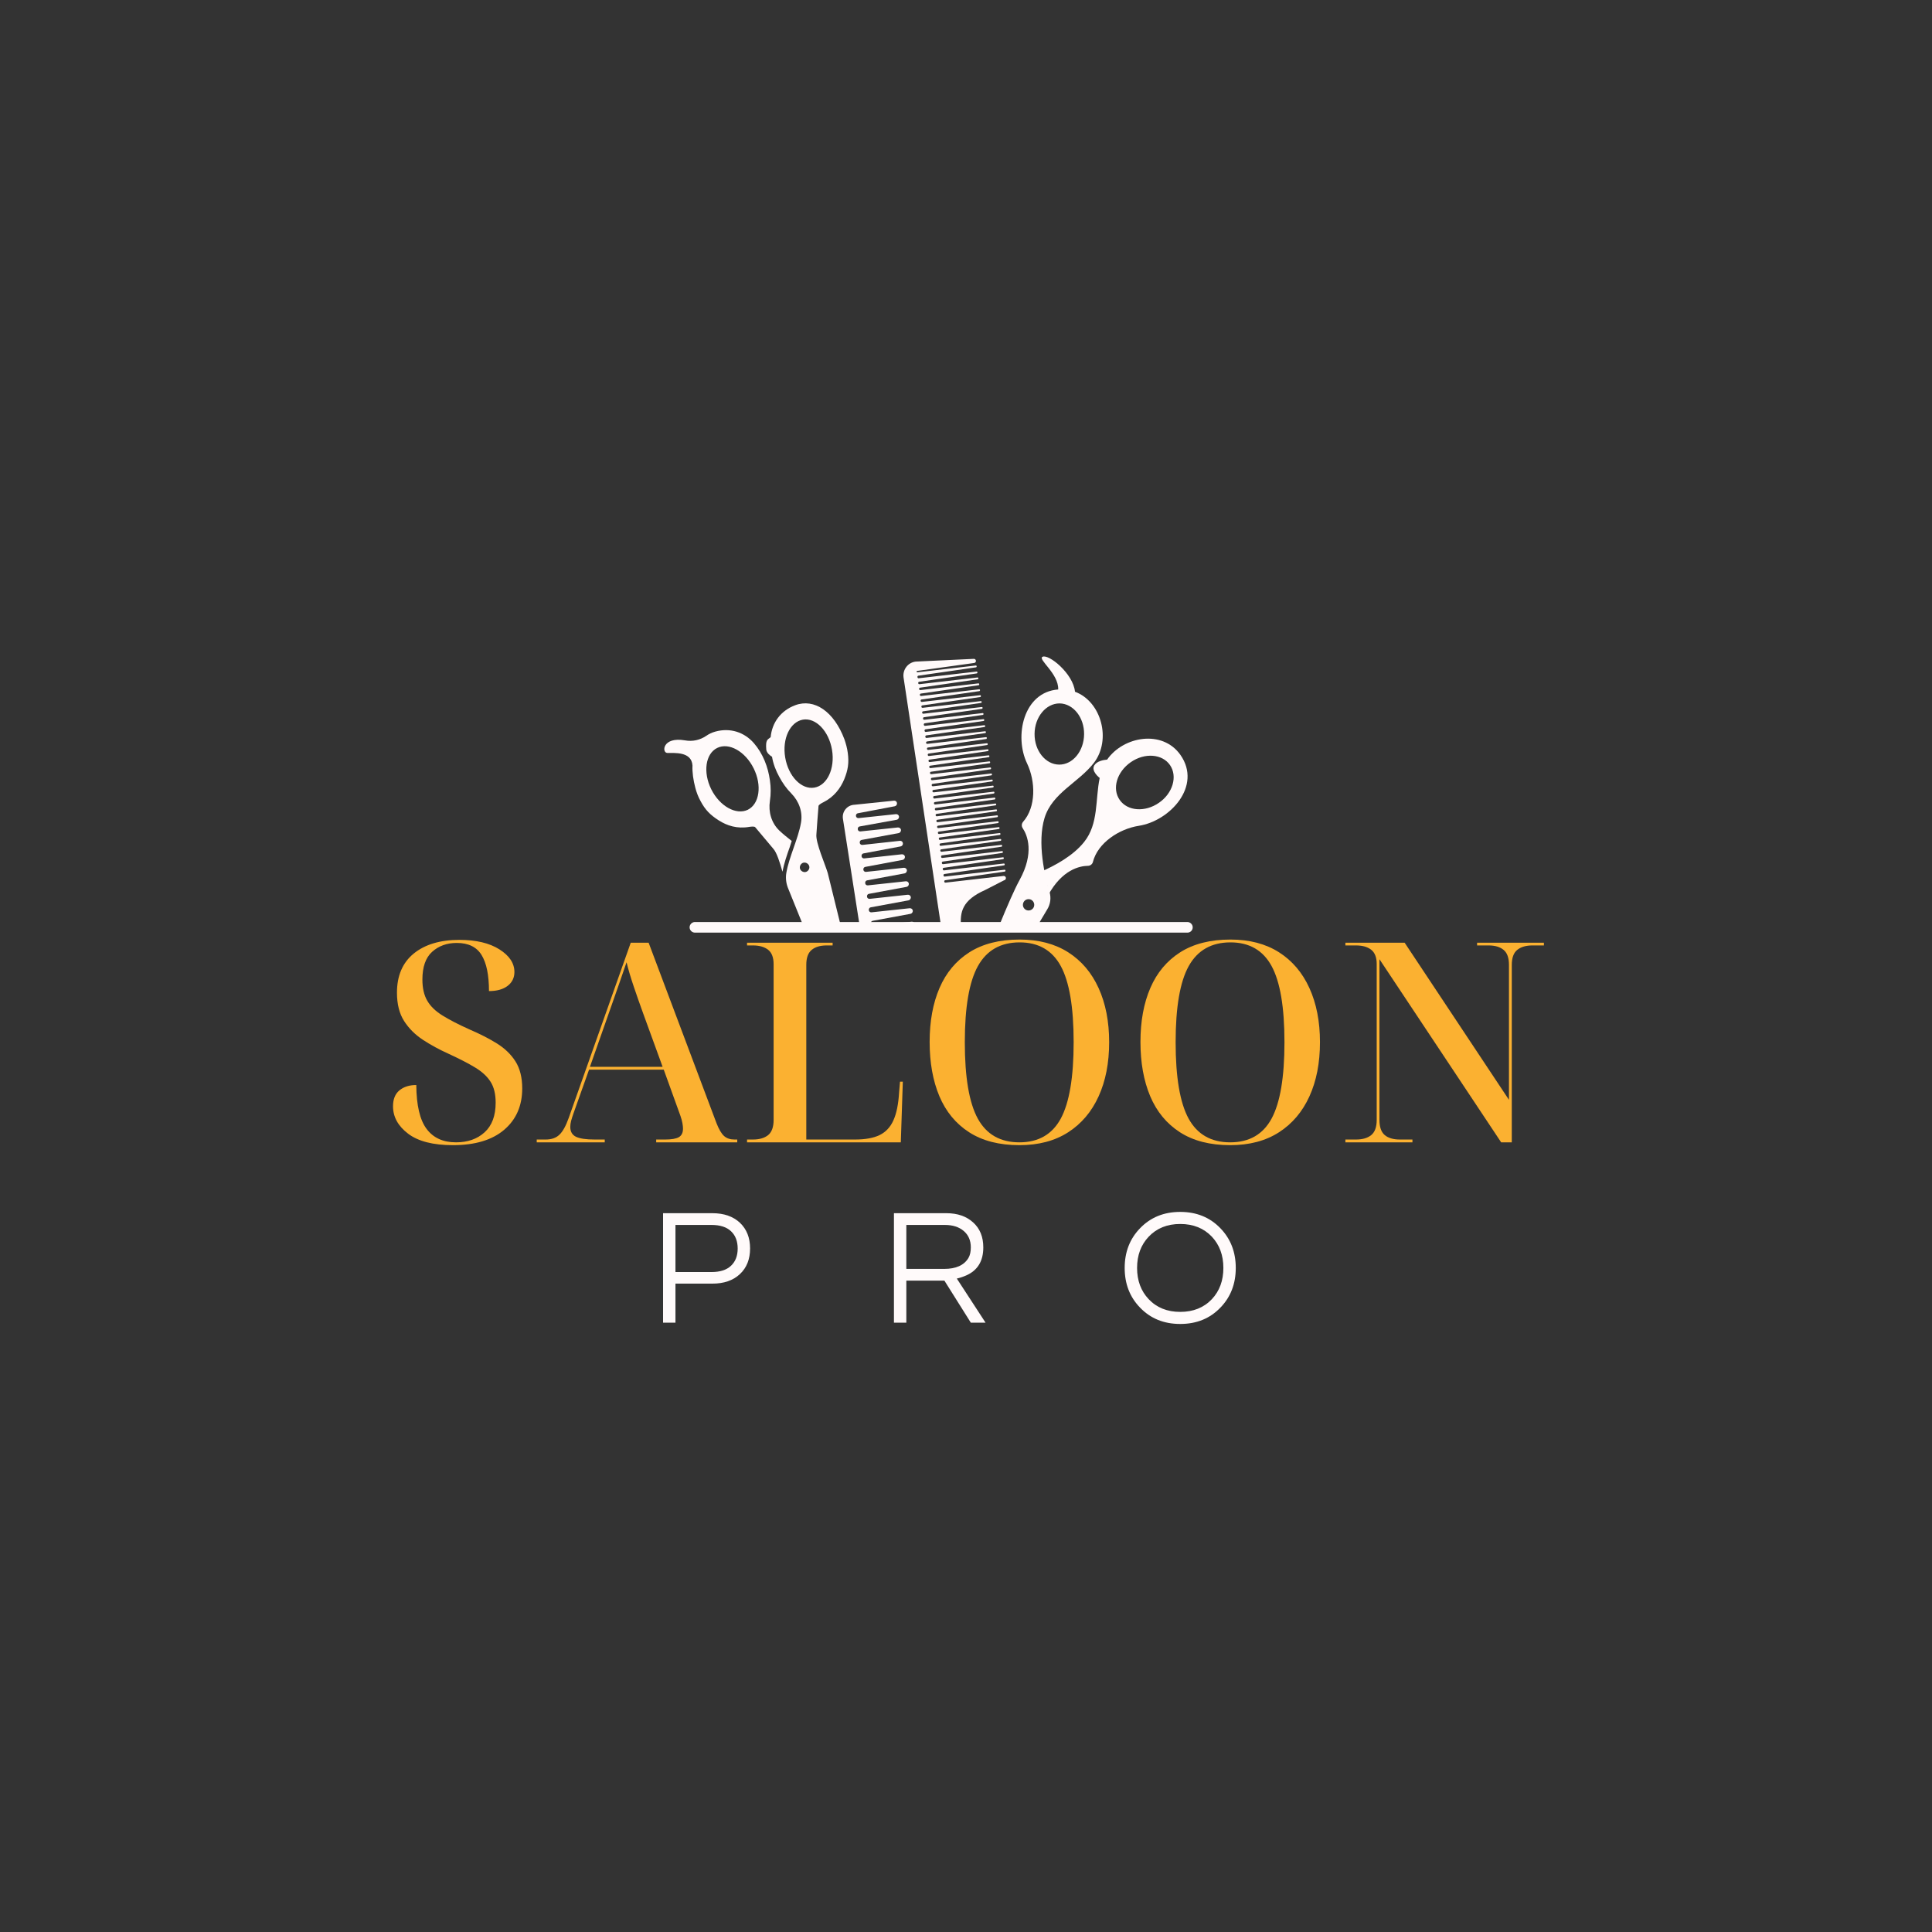 <svg xmlns="http://www.w3.org/2000/svg" xmlns:xlink="http://www.w3.org/1999/xlink" width="500" zoomAndPan="magnify" viewBox="0 0 375 375" height="500" preserveAspectRatio="xMidYMid meet" version="1.0"><rect x="0" y="0" width="375" height="375" fill="#333333" stroke="none"/><defs><g/><clipPath id="0c2bd429c8"><path d="M 128.352 141 L 154 141 L 154 170 L 128.352 170 Z M 128.352 141 " clip-rule="nonzero"/></clipPath><clipPath id="04c5886efe"><path d="M 133 178 L 232 178 L 232 180.918 L 133 180.918 Z M 133 178 " clip-rule="nonzero"/></clipPath></defs><g clip-path="url(#0c2bd429c8)"><path fill="#fffafa" d="M 153.672 163.23 C 152.816 162.555 151.965 161.879 151.258 161.203 C 149.73 159.73 149.113 157.586 149.438 155.469 C 149.641 154.145 149.641 152.82 149.438 151.469 C 149.082 148.852 148.082 146.266 146.32 144.234 C 144.465 142.117 141.73 141.207 138.852 142 C 138.203 142.176 137.586 142.473 137.086 142.824 C 135.879 143.648 134.41 143.973 132.969 143.707 C 128.559 142.941 128.41 146.117 129.527 146.148 C 130.883 146.176 134.234 145.824 134.41 148.586 C 134.352 149.91 134.559 151.383 134.969 152.941 C 135.203 153.82 135.527 154.676 135.969 155.469 C 136.879 157.203 137.852 158.172 139.496 159.23 C 141.113 160.262 143.086 160.91 145.438 160.496 C 145.613 160.469 146.406 160.352 146.582 160.555 C 146.641 160.613 150.113 164.762 150.113 164.762 C 150.758 165.465 151.375 167.406 151.875 169.199 C 152.172 167.641 152.73 165.965 153.316 164.348 C 153.434 163.965 153.555 163.613 153.672 163.23 Z M 138.055 153.203 C 136.41 149.883 136.938 146.293 139.203 145.176 C 141.469 144.059 144.645 145.824 146.289 149.145 C 147.938 152.469 147.406 156.055 145.145 157.176 C 142.879 158.262 139.703 156.496 138.055 153.203 Z M 138.055 153.203 " fill-opacity="1" fill-rule="nonzero"/></g><path fill="#fffafa" d="M 151.258 150.793 C 151.906 152 152.672 153.086 153.613 154.027 C 155.109 155.559 155.848 157.645 155.465 159.73 C 154.934 162.762 153.172 166.32 152.641 169.348 C 152.465 170.316 152.555 171.316 152.906 172.258 L 156.023 179.965 L 163.258 179.965 L 160.668 169.465 C 160.227 167.906 158.258 163.496 158.465 161.91 C 158.465 161.91 158.844 156.527 158.875 156.438 C 158.906 156.176 159.609 155.82 159.785 155.734 C 161.902 154.676 163.141 153 163.875 151.234 C 164.609 149.41 164.816 148.059 164.551 146.117 C 164.434 145.234 164.199 144.352 163.902 143.5 C 161.875 138.09 158.051 135.504 154.348 136.883 C 151.523 137.941 149.848 140.266 149.582 143.09 C 148.965 143.59 148.582 143.559 148.73 145.473 C 148.789 146.148 149.496 146.676 149.848 146.883 C 150.082 148.266 150.582 149.559 151.258 150.793 Z M 156.465 169.23 C 155.992 169.379 155.465 169.113 155.289 168.641 C 155.141 168.172 155.406 167.641 155.875 167.465 C 156.348 167.32 156.875 167.582 157.051 168.055 C 157.227 168.523 156.934 169.055 156.465 169.23 Z M 155.848 139.68 C 158.348 139.266 160.875 141.883 161.492 145.531 C 162.109 149.176 160.551 152.469 158.051 152.879 C 155.551 153.293 153.023 150.676 152.406 147.027 C 151.789 143.383 153.348 140.117 155.848 139.68 Z M 155.848 139.68 " fill-opacity="1" fill-rule="nonzero"/><path fill="#fffafa" d="M 213.449 151 C 212.57 155.203 213.273 159.879 210.422 163.438 C 208.336 166.055 204.895 167.965 201.926 169.258 C 202.188 169.73 202.453 170.141 202.66 170.465 C 203.277 171.465 203.543 172.613 203.426 173.789 C 206.16 168.758 209.598 168.082 211.156 168.055 C 211.598 168.055 212.012 167.762 212.129 167.32 C 213.07 163.586 217.246 160.879 221.039 160.289 C 227.066 159.352 233.359 152.586 229.125 146.531 C 225.625 141.559 218.039 142.914 214.891 147.441 C 214.215 147.5 212.949 147.707 212.422 148.527 C 211.688 149.676 213.449 151 213.449 151 Z M 219.48 147.941 C 222.184 146.059 225.594 146.324 227.094 148.5 C 228.594 150.676 227.652 153.969 224.949 155.82 C 222.242 157.703 218.832 157.438 217.332 155.262 C 215.805 153.086 216.773 149.824 219.48 147.941 Z M 219.48 147.941 " fill-opacity="1" fill-rule="nonzero"/><path fill="#fffafa" d="M 193.809 179.992 L 201.188 179.992 L 203.277 176.492 C 203.895 175.492 204.043 174.258 203.719 173.141 C 202.805 170.082 201.277 163.586 202.746 158.762 C 204.246 153.879 209.395 151.883 212.332 148.059 C 215.746 143.617 213.805 136.18 208.656 134.266 C 208.305 130.738 203.57 126.918 202.367 127.477 C 201.336 127.945 205.512 130.738 205.395 133.828 C 198.629 134.328 196.809 142.914 199.367 148.207 C 201.012 151.676 201.129 156.645 198.57 159.527 C 198.277 159.879 198.25 160.379 198.512 160.762 C 199.395 162.086 200.836 165.496 197.867 170.875 C 196.953 172.523 195.484 175.875 193.809 179.992 Z M 205.66 136.531 C 208.305 136.562 210.453 139.238 210.422 142.5 C 210.395 145.793 208.219 148.441 205.57 148.41 C 202.926 148.383 200.777 145.707 200.809 142.441 C 200.836 139.18 203.012 136.531 205.66 136.531 Z M 198.836 174.875 C 199.25 174.434 199.953 174.406 200.395 174.816 C 200.836 175.23 200.867 175.934 200.453 176.375 C 200.043 176.816 199.336 176.848 198.895 176.434 C 198.453 176.023 198.426 175.348 198.836 174.875 Z M 198.836 174.875 " fill-opacity="1" fill-rule="nonzero"/><path fill="#fffafa" d="M 166.902 179.992 L 177.137 179.992 C 177.398 179.934 177.578 179.668 177.547 179.375 C 177.52 179.082 177.254 178.875 176.961 178.906 L 169.551 179.699 C 169.285 179.727 169.051 179.551 169.02 179.285 L 169.02 179.258 C 168.992 178.992 169.168 178.758 169.402 178.727 L 176.723 177.375 C 177.02 177.316 177.223 177.023 177.164 176.699 C 177.105 176.434 176.84 176.258 176.547 176.289 L 169.168 177.082 C 168.902 177.109 168.668 176.934 168.637 176.668 L 168.637 176.641 C 168.609 176.375 168.785 176.141 169.02 176.109 L 176.34 174.758 C 176.637 174.699 176.84 174.406 176.781 174.082 C 176.723 173.816 176.461 173.641 176.164 173.672 L 168.812 174.465 C 168.551 174.492 168.312 174.316 168.285 174.051 L 168.285 174.023 C 168.254 173.758 168.434 173.523 168.668 173.492 L 175.961 172.141 C 176.254 172.082 176.43 171.816 176.402 171.523 C 176.371 171.23 176.105 171.023 175.812 171.055 L 168.461 171.848 C 168.195 171.875 167.961 171.699 167.934 171.434 L 167.934 171.406 C 167.902 171.141 168.078 170.906 168.312 170.875 L 175.578 169.523 C 175.871 169.465 176.078 169.172 176.02 168.848 C 175.961 168.582 175.695 168.406 175.402 168.438 L 168.109 169.23 C 167.844 169.258 167.609 169.082 167.578 168.82 L 167.578 168.789 C 167.551 168.523 167.727 168.289 167.961 168.262 L 175.195 166.906 C 175.488 166.848 175.695 166.555 175.637 166.23 C 175.578 165.965 175.312 165.789 175.02 165.82 L 167.754 166.613 C 167.492 166.641 167.254 166.465 167.227 166.203 L 167.227 166.172 C 167.195 165.906 167.375 165.672 167.609 165.645 L 174.812 164.289 C 175.105 164.23 175.281 163.965 175.254 163.672 C 175.223 163.379 174.961 163.172 174.664 163.203 L 167.402 163.996 C 167.137 164.027 166.902 163.848 166.875 163.586 L 166.875 163.555 C 166.844 163.289 167.02 163.055 167.254 163.027 L 174.43 161.703 C 174.723 161.645 174.93 161.348 174.871 161.027 C 174.812 160.762 174.547 160.586 174.254 160.613 L 167.02 161.379 C 166.754 161.41 166.52 161.23 166.492 160.969 L 166.492 160.938 C 166.461 160.672 166.637 160.438 166.875 160.41 L 174.047 159.113 C 174.344 159.055 174.547 158.762 174.488 158.438 C 174.43 158.172 174.164 157.996 173.871 158.027 L 166.668 158.793 C 166.402 158.82 166.168 158.645 166.137 158.379 C 166.109 158.113 166.285 157.879 166.52 157.852 L 173.664 156.496 C 173.961 156.438 174.137 156.176 174.105 155.879 C 174.078 155.586 173.812 155.379 173.52 155.41 L 165.844 156.203 C 164.434 156.262 163.402 157.527 163.609 158.91 Z M 166.902 179.992 " fill-opacity="1" fill-rule="nonzero"/><path fill="#fffafa" d="M 182.691 179.992 L 186.547 179.992 C 186.281 176.992 186.75 174.73 191.25 172.73 L 194.867 170.875 C 195.102 170.848 195.25 170.641 195.25 170.406 C 195.219 170.172 195.016 169.996 194.777 170.023 L 183.547 171.316 C 183.398 171.348 183.281 171.23 183.281 171.113 C 183.25 170.965 183.371 170.848 183.488 170.848 L 195.016 169.172 C 195.102 169.172 195.16 169.082 195.16 168.965 C 195.16 168.879 195.074 168.789 194.957 168.82 L 183.398 170.141 C 183.25 170.172 183.133 170.055 183.133 169.906 C 183.105 169.758 183.223 169.641 183.34 169.641 L 194.867 167.965 C 194.957 167.965 195.016 167.879 195.016 167.762 C 195.016 167.672 194.926 167.582 194.809 167.613 L 183.254 168.938 C 183.105 168.965 182.988 168.848 182.988 168.699 C 182.957 168.555 183.074 168.438 183.191 168.438 L 194.691 166.762 C 194.777 166.762 194.836 166.672 194.836 166.555 C 194.836 166.438 194.75 166.379 194.633 166.406 L 183.074 167.73 C 182.93 167.762 182.812 167.641 182.812 167.496 C 182.781 167.348 182.898 167.23 183.016 167.23 L 194.516 165.555 C 194.602 165.555 194.66 165.465 194.66 165.348 C 194.66 165.262 194.574 165.172 194.457 165.203 L 182.93 166.523 C 182.781 166.555 182.664 166.438 182.664 166.289 C 182.633 166.141 182.754 166.023 182.871 166.023 L 194.367 164.348 C 194.457 164.348 194.516 164.262 194.516 164.145 C 194.516 164.055 194.426 163.965 194.309 163.996 L 182.781 165.32 C 182.633 165.348 182.516 165.23 182.516 165.113 C 182.488 164.965 182.605 164.848 182.723 164.848 L 194.191 163.203 C 194.277 163.203 194.336 163.113 194.336 162.996 C 194.336 162.906 194.25 162.82 194.133 162.848 L 182.633 164.172 C 182.488 164.203 182.371 164.086 182.371 163.965 C 182.34 163.82 182.457 163.703 182.574 163.703 L 194.043 162.055 C 194.133 162.055 194.191 161.969 194.191 161.848 C 194.191 161.762 194.102 161.672 193.984 161.703 L 182.488 163.027 C 182.34 163.055 182.223 162.938 182.223 162.82 C 182.195 162.672 182.312 162.555 182.43 162.555 L 193.867 160.91 C 193.957 160.91 194.016 160.82 194.016 160.703 C 194.016 160.613 193.926 160.527 193.809 160.555 L 182.312 161.879 C 182.164 161.906 182.047 161.789 182.047 161.672 C 182.016 161.527 182.133 161.41 182.254 161.41 L 193.691 159.762 C 193.777 159.762 193.836 159.672 193.836 159.555 C 193.836 159.469 193.75 159.379 193.633 159.41 L 182.164 160.73 C 182.016 160.762 181.898 160.645 181.898 160.527 C 181.871 160.379 181.988 160.262 182.105 160.262 L 193.543 158.613 C 193.633 158.613 193.691 158.527 193.691 158.41 C 193.691 158.32 193.602 158.234 193.484 158.262 L 182.016 159.586 C 181.871 159.613 181.754 159.496 181.754 159.379 C 181.723 159.23 181.84 159.113 181.957 159.113 L 193.367 157.469 C 193.457 157.469 193.516 157.379 193.516 157.262 C 193.516 157.145 193.426 157.086 193.309 157.113 L 181.871 158.438 C 181.723 158.469 181.605 158.352 181.605 158.234 C 181.574 158.086 181.695 157.969 181.812 157.969 L 193.219 156.32 C 193.309 156.32 193.367 156.234 193.367 156.117 C 193.367 156.027 193.277 155.938 193.16 155.969 L 181.723 157.293 C 181.574 157.32 181.457 157.203 181.457 157.086 C 181.43 156.938 181.547 156.82 181.664 156.82 L 193.043 155.176 C 193.133 155.176 193.191 155.086 193.191 154.969 C 193.191 154.879 193.102 154.793 192.984 154.82 L 181.547 156.145 C 181.398 156.176 181.281 156.055 181.281 155.938 C 181.254 155.793 181.371 155.676 181.488 155.676 L 192.867 154.027 C 192.957 154.027 193.016 153.938 193.016 153.82 C 193.016 153.703 192.926 153.645 192.809 153.676 L 181.398 154.996 C 181.254 155.027 181.137 154.91 181.137 154.762 C 181.105 154.617 181.223 154.5 181.34 154.5 L 192.719 152.852 C 192.809 152.852 192.867 152.762 192.867 152.645 C 192.867 152.559 192.777 152.469 192.66 152.5 L 181.254 153.793 C 181.105 153.82 180.988 153.703 180.988 153.586 C 180.957 153.441 181.074 153.32 181.195 153.32 L 192.543 151.676 C 192.633 151.676 192.691 151.586 192.691 151.469 C 192.691 151.383 192.602 151.293 192.484 151.324 L 181.105 152.617 C 180.957 152.645 180.84 152.527 180.84 152.41 C 180.812 152.262 180.93 152.145 181.047 152.145 L 192.398 150.5 C 192.484 150.5 192.543 150.41 192.543 150.293 C 192.543 150.203 192.457 150.117 192.34 150.145 L 180.957 151.441 C 180.812 151.469 180.695 151.352 180.695 151.234 C 180.664 151.086 180.781 150.969 180.898 150.969 L 192.219 149.324 C 192.309 149.324 192.367 149.234 192.367 149.117 C 192.367 149.027 192.281 148.941 192.16 148.969 L 180.781 150.266 C 180.637 150.293 180.516 150.176 180.516 150.059 C 180.488 149.91 180.605 149.793 180.723 149.793 L 192.043 148.148 C 192.133 148.148 192.191 148.059 192.191 147.941 C 192.191 147.852 192.102 147.766 191.984 147.793 L 180.637 149.086 C 180.488 149.117 180.371 149 180.371 148.883 C 180.34 148.734 180.457 148.617 180.574 148.617 L 191.898 146.969 C 191.984 146.969 192.043 146.883 192.043 146.766 C 192.043 146.676 191.957 146.59 191.84 146.617 L 180.488 147.91 C 180.34 147.941 180.223 147.824 180.223 147.707 C 180.195 147.559 180.312 147.441 180.43 147.441 L 191.719 145.793 C 191.809 145.793 191.867 145.707 191.867 145.59 C 191.867 145.5 191.781 145.41 191.66 145.441 L 180.34 146.734 C 180.195 146.766 180.078 146.648 180.078 146.527 C 180.047 146.383 180.164 146.266 180.281 146.266 L 191.574 144.617 C 191.66 144.617 191.719 144.531 191.719 144.41 C 191.719 144.324 191.633 144.234 191.516 144.266 L 180.195 145.559 C 180.047 145.59 179.93 145.469 179.93 145.352 C 179.898 145.207 180.016 145.09 180.137 145.09 L 191.398 143.441 C 191.484 143.441 191.543 143.352 191.543 143.234 C 191.543 143.148 191.457 143.059 191.34 143.09 L 180.016 144.383 C 179.871 144.41 179.754 144.293 179.754 144.176 C 179.723 144.031 179.84 143.914 179.957 143.914 L 191.223 142.293 C 191.309 142.293 191.367 142.207 191.367 142.09 C 191.367 142 191.281 141.914 191.16 141.941 L 179.871 143.234 C 179.723 143.266 179.605 143.148 179.605 143 C 179.578 142.855 179.695 142.734 179.812 142.734 L 191.074 141.117 C 191.16 141.117 191.223 141.031 191.223 140.914 C 191.223 140.824 191.133 140.738 191.016 140.766 L 179.723 142.059 C 179.578 142.09 179.457 141.973 179.457 141.824 C 179.43 141.676 179.547 141.559 179.664 141.559 L 190.898 139.941 C 190.984 139.941 191.043 139.855 191.043 139.738 C 191.043 139.648 190.957 139.559 190.84 139.59 L 179.578 140.883 C 179.43 140.914 179.312 140.797 179.312 140.648 C 179.281 140.5 179.398 140.383 179.516 140.383 L 190.75 138.766 C 190.84 138.766 190.898 138.68 190.898 138.559 C 190.898 138.473 190.809 138.383 190.691 138.414 L 179.43 139.707 C 179.281 139.738 179.164 139.617 179.164 139.473 C 179.137 139.324 179.254 139.207 179.371 139.207 L 190.574 137.59 C 190.66 137.59 190.723 137.5 190.723 137.383 C 190.723 137.297 190.633 137.207 190.516 137.238 L 179.254 138.531 C 179.105 138.559 178.988 138.441 178.988 138.324 C 178.957 138.18 179.078 138.062 179.195 138.062 L 190.398 136.441 C 190.484 136.441 190.543 136.355 190.543 136.238 C 190.543 136.148 190.457 136.062 190.34 136.09 L 179.105 137.383 C 178.957 137.414 178.84 137.297 178.84 137.18 C 178.812 137.031 178.93 136.914 179.047 136.914 L 190.25 135.297 C 190.34 135.297 190.398 135.207 190.398 135.09 C 190.398 135.004 190.309 134.914 190.191 134.945 L 178.957 136.238 C 178.812 136.266 178.695 136.148 178.695 136.031 C 178.664 135.883 178.781 135.766 178.898 135.766 L 190.074 134.148 C 190.164 134.148 190.223 134.062 190.223 133.945 C 190.223 133.855 190.133 133.766 190.016 133.797 L 178.812 135.09 C 178.664 135.121 178.547 135.004 178.547 134.887 C 178.52 134.738 178.637 134.621 178.754 134.621 L 189.926 133.004 C 190.016 133.004 190.074 132.914 190.074 132.797 C 190.074 132.707 189.984 132.621 189.867 132.648 L 178.664 133.945 C 178.52 133.973 178.398 133.855 178.398 133.738 C 178.371 133.59 178.488 133.473 178.605 133.473 L 189.75 131.855 C 189.84 131.855 189.898 131.77 189.898 131.648 C 189.898 131.531 189.809 131.473 189.691 131.504 L 178.488 132.797 C 178.34 132.828 178.223 132.707 178.223 132.59 C 178.195 132.445 178.312 132.328 178.43 132.328 L 189.574 130.711 C 189.664 130.711 189.723 130.621 189.723 130.504 C 189.723 130.414 189.633 130.328 189.516 130.355 L 178.34 131.648 C 178.195 131.68 178.078 131.562 178.078 131.414 C 178.047 131.27 178.164 131.148 178.281 131.148 L 189.426 129.531 C 189.516 129.531 189.574 129.445 189.574 129.328 C 189.574 129.238 189.484 129.152 189.367 129.18 L 177.961 130.504 L 177.93 130.238 L 189.105 128.68 C 189.309 128.652 189.457 128.445 189.426 128.238 C 189.398 128.035 189.223 127.855 188.984 127.887 L 177.723 128.414 C 176.223 128.594 175.195 129.973 175.371 131.445 Z M 182.691 179.992 " fill-opacity="1" fill-rule="nonzero"/><g clip-path="url(#04c5886efe)"><path fill="#fffafa" d="M 230.477 181.023 L 134.879 181.023 C 134.32 181.023 133.852 180.551 133.852 179.992 C 133.852 179.434 134.32 178.965 134.879 178.965 L 230.477 178.965 C 231.035 178.965 231.504 179.434 231.504 179.992 C 231.504 180.551 231.066 181.023 230.477 181.023 Z M 230.477 181.023 " fill-opacity="1" fill-rule="nonzero"/></g><g fill="#fbb131" fill-opacity="1"><g transform="translate(73.957, 221.727)"><g><path d="M 13.953 0.547 C 10.117 0.547 7.223 -0.191 5.266 -1.672 C 3.305 -3.16 2.328 -4.938 2.328 -7 C 2.328 -8.375 2.742 -9.406 3.578 -10.094 C 4.41 -10.781 5.5 -11.125 6.844 -11.125 C 6.875 -7.188 7.539 -4.348 8.844 -2.609 C 10.145 -0.867 12.047 0 14.547 0 C 16.828 0 18.68 -0.648 20.109 -1.953 C 21.535 -3.254 22.25 -5.172 22.25 -7.703 C 22.25 -9.367 21.922 -10.719 21.266 -11.75 C 20.617 -12.781 19.625 -13.703 18.281 -14.516 C 16.945 -15.328 15.211 -16.223 13.078 -17.203 C 11.305 -18.004 9.66 -18.898 8.141 -19.891 C 6.617 -20.891 5.395 -22.113 4.469 -23.562 C 3.551 -25.008 3.094 -26.836 3.094 -29.047 C 3.094 -32.336 4.176 -34.867 6.344 -36.641 C 8.52 -38.41 11.473 -39.297 15.203 -39.297 C 18.453 -39.297 21.047 -38.68 22.984 -37.453 C 24.922 -36.223 25.891 -34.758 25.891 -33.062 C 25.891 -31.938 25.445 -31.035 24.562 -30.359 C 23.676 -29.691 22.473 -29.359 20.953 -29.359 C 20.953 -32.473 20.473 -34.805 19.516 -36.359 C 18.555 -37.922 16.953 -38.703 14.703 -38.703 C 12.785 -38.703 11.191 -38.129 9.922 -36.984 C 8.66 -35.848 8.031 -34.051 8.031 -31.594 C 8.031 -29.926 8.348 -28.551 8.984 -27.469 C 9.617 -26.383 10.613 -25.426 11.969 -24.594 C 13.32 -23.758 15.051 -22.867 17.156 -21.922 C 19.176 -21.055 20.957 -20.145 22.5 -19.188 C 24.039 -18.227 25.242 -17.062 26.109 -15.688 C 26.973 -14.312 27.406 -12.57 27.406 -10.469 C 27.406 -7.102 26.238 -4.426 23.906 -2.438 C 21.57 -0.445 18.254 0.547 13.953 0.547 Z M 13.953 0.547 "/></g></g></g><g fill="#fbb131" fill-opacity="1"><g transform="translate(104.131, 221.727)"><g><path d="M 0.047 0 L 0.047 -0.547 L 1.797 -0.547 C 2.91 -0.547 3.789 -0.852 4.438 -1.469 C 5.094 -2.082 5.695 -3.164 6.25 -4.719 L 18.297 -38.75 L 21.766 -38.75 L 34.953 -3.688 C 35.422 -2.5 35.91 -1.676 36.422 -1.219 C 36.93 -0.77 37.602 -0.547 38.438 -0.547 L 38.969 -0.547 L 38.969 0 L 23.234 0 L 23.234 -0.547 L 24.969 -0.547 C 26.195 -0.547 27.082 -0.695 27.625 -1 C 28.164 -1.312 28.438 -1.863 28.438 -2.656 C 28.438 -2.945 28.398 -3.301 28.328 -3.719 C 28.254 -4.133 28.129 -4.598 27.953 -5.109 L 24.703 -14.109 L 10.203 -14.109 L 7.172 -5.594 C 6.984 -5.051 6.832 -4.57 6.719 -4.156 C 6.613 -3.738 6.562 -3.348 6.562 -2.984 C 6.562 -2.078 6.93 -1.441 7.672 -1.078 C 8.422 -0.723 9.629 -0.547 11.297 -0.547 L 13.25 -0.547 L 13.25 0 Z M 10.375 -14.656 L 24.484 -14.656 L 20.688 -25.078 C 20.07 -26.773 19.473 -28.484 18.891 -30.203 C 18.305 -31.922 17.836 -33.504 17.484 -34.953 C 16.973 -33.43 16.473 -31.984 15.984 -30.609 C 15.492 -29.234 14.941 -27.66 14.328 -25.891 Z M 10.375 -14.656 "/></g></g></g><g fill="#fbb131" fill-opacity="1"><g transform="translate(143.096, 221.727)"><g><path d="M 1.906 0 L 1.906 -0.547 L 3.047 -0.547 C 4.305 -0.547 5.289 -0.832 6 -1.406 C 6.707 -1.988 7.062 -2.969 7.062 -4.344 L 7.062 -34.578 C 7.062 -35.879 6.707 -36.812 6 -37.375 C 5.289 -37.938 4.305 -38.219 3.047 -38.219 L 1.906 -38.219 L 1.906 -38.75 L 18.516 -38.75 L 18.516 -38.219 L 17.375 -38.219 C 16.102 -38.219 15.125 -37.926 14.438 -37.344 C 13.75 -36.77 13.406 -35.812 13.406 -34.469 L 13.406 -0.547 L 22.859 -0.547 C 24.848 -0.547 26.438 -0.832 27.625 -1.406 C 28.82 -1.988 29.719 -2.941 30.312 -4.266 C 30.914 -5.586 31.285 -7.406 31.422 -9.719 L 31.594 -11.781 L 32.141 -11.781 L 31.75 0 Z M 1.906 0 "/></g></g></g><g fill="#fbb131" fill-opacity="1"><g transform="translate(177.395, 221.727)"><g><path d="M 20.469 0.547 C 16.562 0.547 13.312 -0.285 10.719 -1.953 C 8.133 -3.617 6.207 -5.953 4.938 -8.953 C 3.676 -11.961 3.047 -15.473 3.047 -19.484 C 3.047 -23.504 3.688 -27 4.969 -29.969 C 6.25 -32.938 8.18 -35.242 10.766 -36.891 C 13.359 -38.535 16.609 -39.359 20.516 -39.359 C 24.211 -39.359 27.352 -38.535 29.938 -36.891 C 32.52 -35.242 34.488 -32.926 35.844 -29.938 C 37.207 -26.945 37.891 -23.445 37.891 -19.438 C 37.891 -15.414 37.207 -11.91 35.844 -8.922 C 34.488 -5.941 32.52 -3.617 29.938 -1.953 C 27.352 -0.285 24.195 0.547 20.469 0.547 Z M 20.469 0 C 24.156 0 26.832 -1.535 28.5 -4.609 C 30.164 -7.691 31 -12.633 31 -19.438 C 31 -26.238 30.164 -31.164 28.5 -34.219 C 26.832 -37.281 24.172 -38.812 20.516 -38.812 C 16.828 -38.812 14.129 -37.281 12.422 -34.219 C 10.723 -31.164 9.875 -26.238 9.875 -19.438 C 9.875 -12.633 10.711 -7.691 12.391 -4.609 C 14.078 -1.535 16.77 0 20.469 0 Z M 20.469 0 "/></g></g></g><g fill="#fbb131" fill-opacity="1"><g transform="translate(218.314, 221.727)"><g><path d="M 20.469 0.547 C 16.562 0.547 13.312 -0.285 10.719 -1.953 C 8.133 -3.617 6.207 -5.953 4.938 -8.953 C 3.676 -11.961 3.047 -15.473 3.047 -19.484 C 3.047 -23.504 3.688 -27 4.969 -29.969 C 6.25 -32.938 8.18 -35.242 10.766 -36.891 C 13.359 -38.535 16.609 -39.359 20.516 -39.359 C 24.211 -39.359 27.352 -38.535 29.938 -36.891 C 32.52 -35.242 34.488 -32.926 35.844 -29.938 C 37.207 -26.945 37.891 -23.445 37.891 -19.438 C 37.891 -15.414 37.207 -11.91 35.844 -8.922 C 34.488 -5.941 32.52 -3.617 29.938 -1.953 C 27.352 -0.285 24.195 0.547 20.469 0.547 Z M 20.469 0 C 24.156 0 26.832 -1.535 28.5 -4.609 C 30.164 -7.691 31 -12.633 31 -19.438 C 31 -26.238 30.164 -31.164 28.5 -34.219 C 26.832 -37.281 24.172 -38.812 20.516 -38.812 C 16.828 -38.812 14.129 -37.281 12.422 -34.219 C 10.723 -31.164 9.875 -26.238 9.875 -19.438 C 9.875 -12.633 10.711 -7.691 12.391 -4.609 C 14.078 -1.535 16.77 0 20.469 0 Z M 20.469 0 "/></g></g></g><g fill="#fbb131" fill-opacity="1"><g transform="translate(259.233, 221.727)"><g><path d="M 1.906 0 L 1.906 -0.547 L 3.969 -0.547 C 5.227 -0.547 6.211 -0.832 6.922 -1.406 C 7.629 -1.988 7.984 -2.969 7.984 -4.344 L 7.984 -34.625 C 7.984 -35.895 7.629 -36.812 6.922 -37.375 C 6.211 -37.938 5.227 -38.219 3.969 -38.219 L 1.906 -38.219 L 1.906 -38.75 L 13.406 -38.75 L 33.656 -8.25 L 33.656 -34.469 C 33.656 -35.812 33.312 -36.77 32.625 -37.344 C 31.938 -37.926 30.957 -38.219 29.688 -38.219 L 27.469 -38.219 L 27.469 -38.75 L 40.438 -38.75 L 40.438 -38.219 L 38.219 -38.219 C 36.945 -38.219 35.957 -37.926 35.25 -37.344 C 34.551 -36.77 34.203 -35.797 34.203 -34.422 L 34.203 0 L 32.141 0 L 8.516 -35.547 L 8.516 -4.344 C 8.516 -2.969 8.859 -1.988 9.547 -1.406 C 10.234 -0.832 11.211 -0.547 12.484 -0.547 L 14.922 -0.547 L 14.922 0 Z M 1.906 0 "/></g></g></g><g fill="#fffafa" fill-opacity="1"><g transform="translate(126.106, 256.73)"><g><path d="M 5 0 L 2.594 0 L 2.594 -21.25 L 12.156 -21.25 C 14.406 -21.25 16.191 -20.629 17.516 -19.391 C 18.828 -18.141 19.484 -16.477 19.484 -14.406 C 19.484 -12.312 18.82 -10.648 17.5 -9.422 C 16.188 -8.191 14.406 -7.578 12.156 -7.578 L 5 -7.578 Z M 5 -18.969 L 5 -9.828 L 12 -9.828 C 13.664 -9.828 14.926 -10.234 15.781 -11.047 C 16.645 -11.859 17.078 -12.973 17.078 -14.391 C 17.078 -15.816 16.645 -16.938 15.781 -17.75 C 14.926 -18.562 13.664 -18.969 12 -18.969 Z M 5 -18.969 "/></g></g></g><g fill="#fffafa" fill-opacity="1"><g transform="translate(170.92, 256.73)"><g><path d="M 5 0 L 2.594 0 L 2.594 -21.25 L 12.766 -21.25 C 14.93 -21.25 16.664 -20.648 17.969 -19.453 C 19.281 -18.273 19.938 -16.66 19.938 -14.609 C 19.938 -11.953 18.832 -10.141 16.625 -9.172 C 16 -8.898 15.391 -8.695 14.797 -8.562 L 20.375 0 L 17.516 0 L 12.391 -8.156 L 5 -8.156 Z M 5 -10.438 L 12.359 -10.438 C 14.629 -10.438 16.191 -11.141 17.047 -12.547 C 17.359 -13.078 17.516 -13.766 17.516 -14.609 C 17.516 -15.953 17.055 -17.016 16.141 -17.797 C 15.223 -18.578 14.004 -18.969 12.484 -18.969 L 5 -18.969 Z M 5 -10.438 "/></g></g></g><g fill="#fffafa" fill-opacity="1"><g transform="translate(217.05, 256.73)"><g><path d="M 12.031 -21.5 C 15.195 -21.5 17.797 -20.441 19.828 -18.328 C 21.816 -16.273 22.812 -13.707 22.812 -10.625 C 22.812 -7.539 21.816 -4.973 19.828 -2.922 C 17.797 -0.805 15.195 0.25 12.031 0.25 C 8.863 0.25 6.266 -0.805 4.234 -2.922 C 2.242 -4.973 1.25 -7.539 1.25 -10.625 C 1.25 -13.707 2.242 -16.273 4.234 -18.328 C 6.266 -20.441 8.863 -21.5 12.031 -21.5 Z M 12.031 -2.094 C 14.562 -2.094 16.609 -2.914 18.172 -4.562 C 19.66 -6.145 20.406 -8.164 20.406 -10.625 C 20.406 -13.082 19.66 -15.102 18.172 -16.688 C 16.609 -18.332 14.562 -19.156 12.031 -19.156 C 9.508 -19.156 7.469 -18.332 5.906 -16.688 C 4.406 -15.102 3.656 -13.082 3.656 -10.625 C 3.656 -8.164 4.406 -6.145 5.906 -4.562 C 7.469 -2.914 9.508 -2.094 12.031 -2.094 Z M 12.031 -2.094 "/></g></g></g></svg>